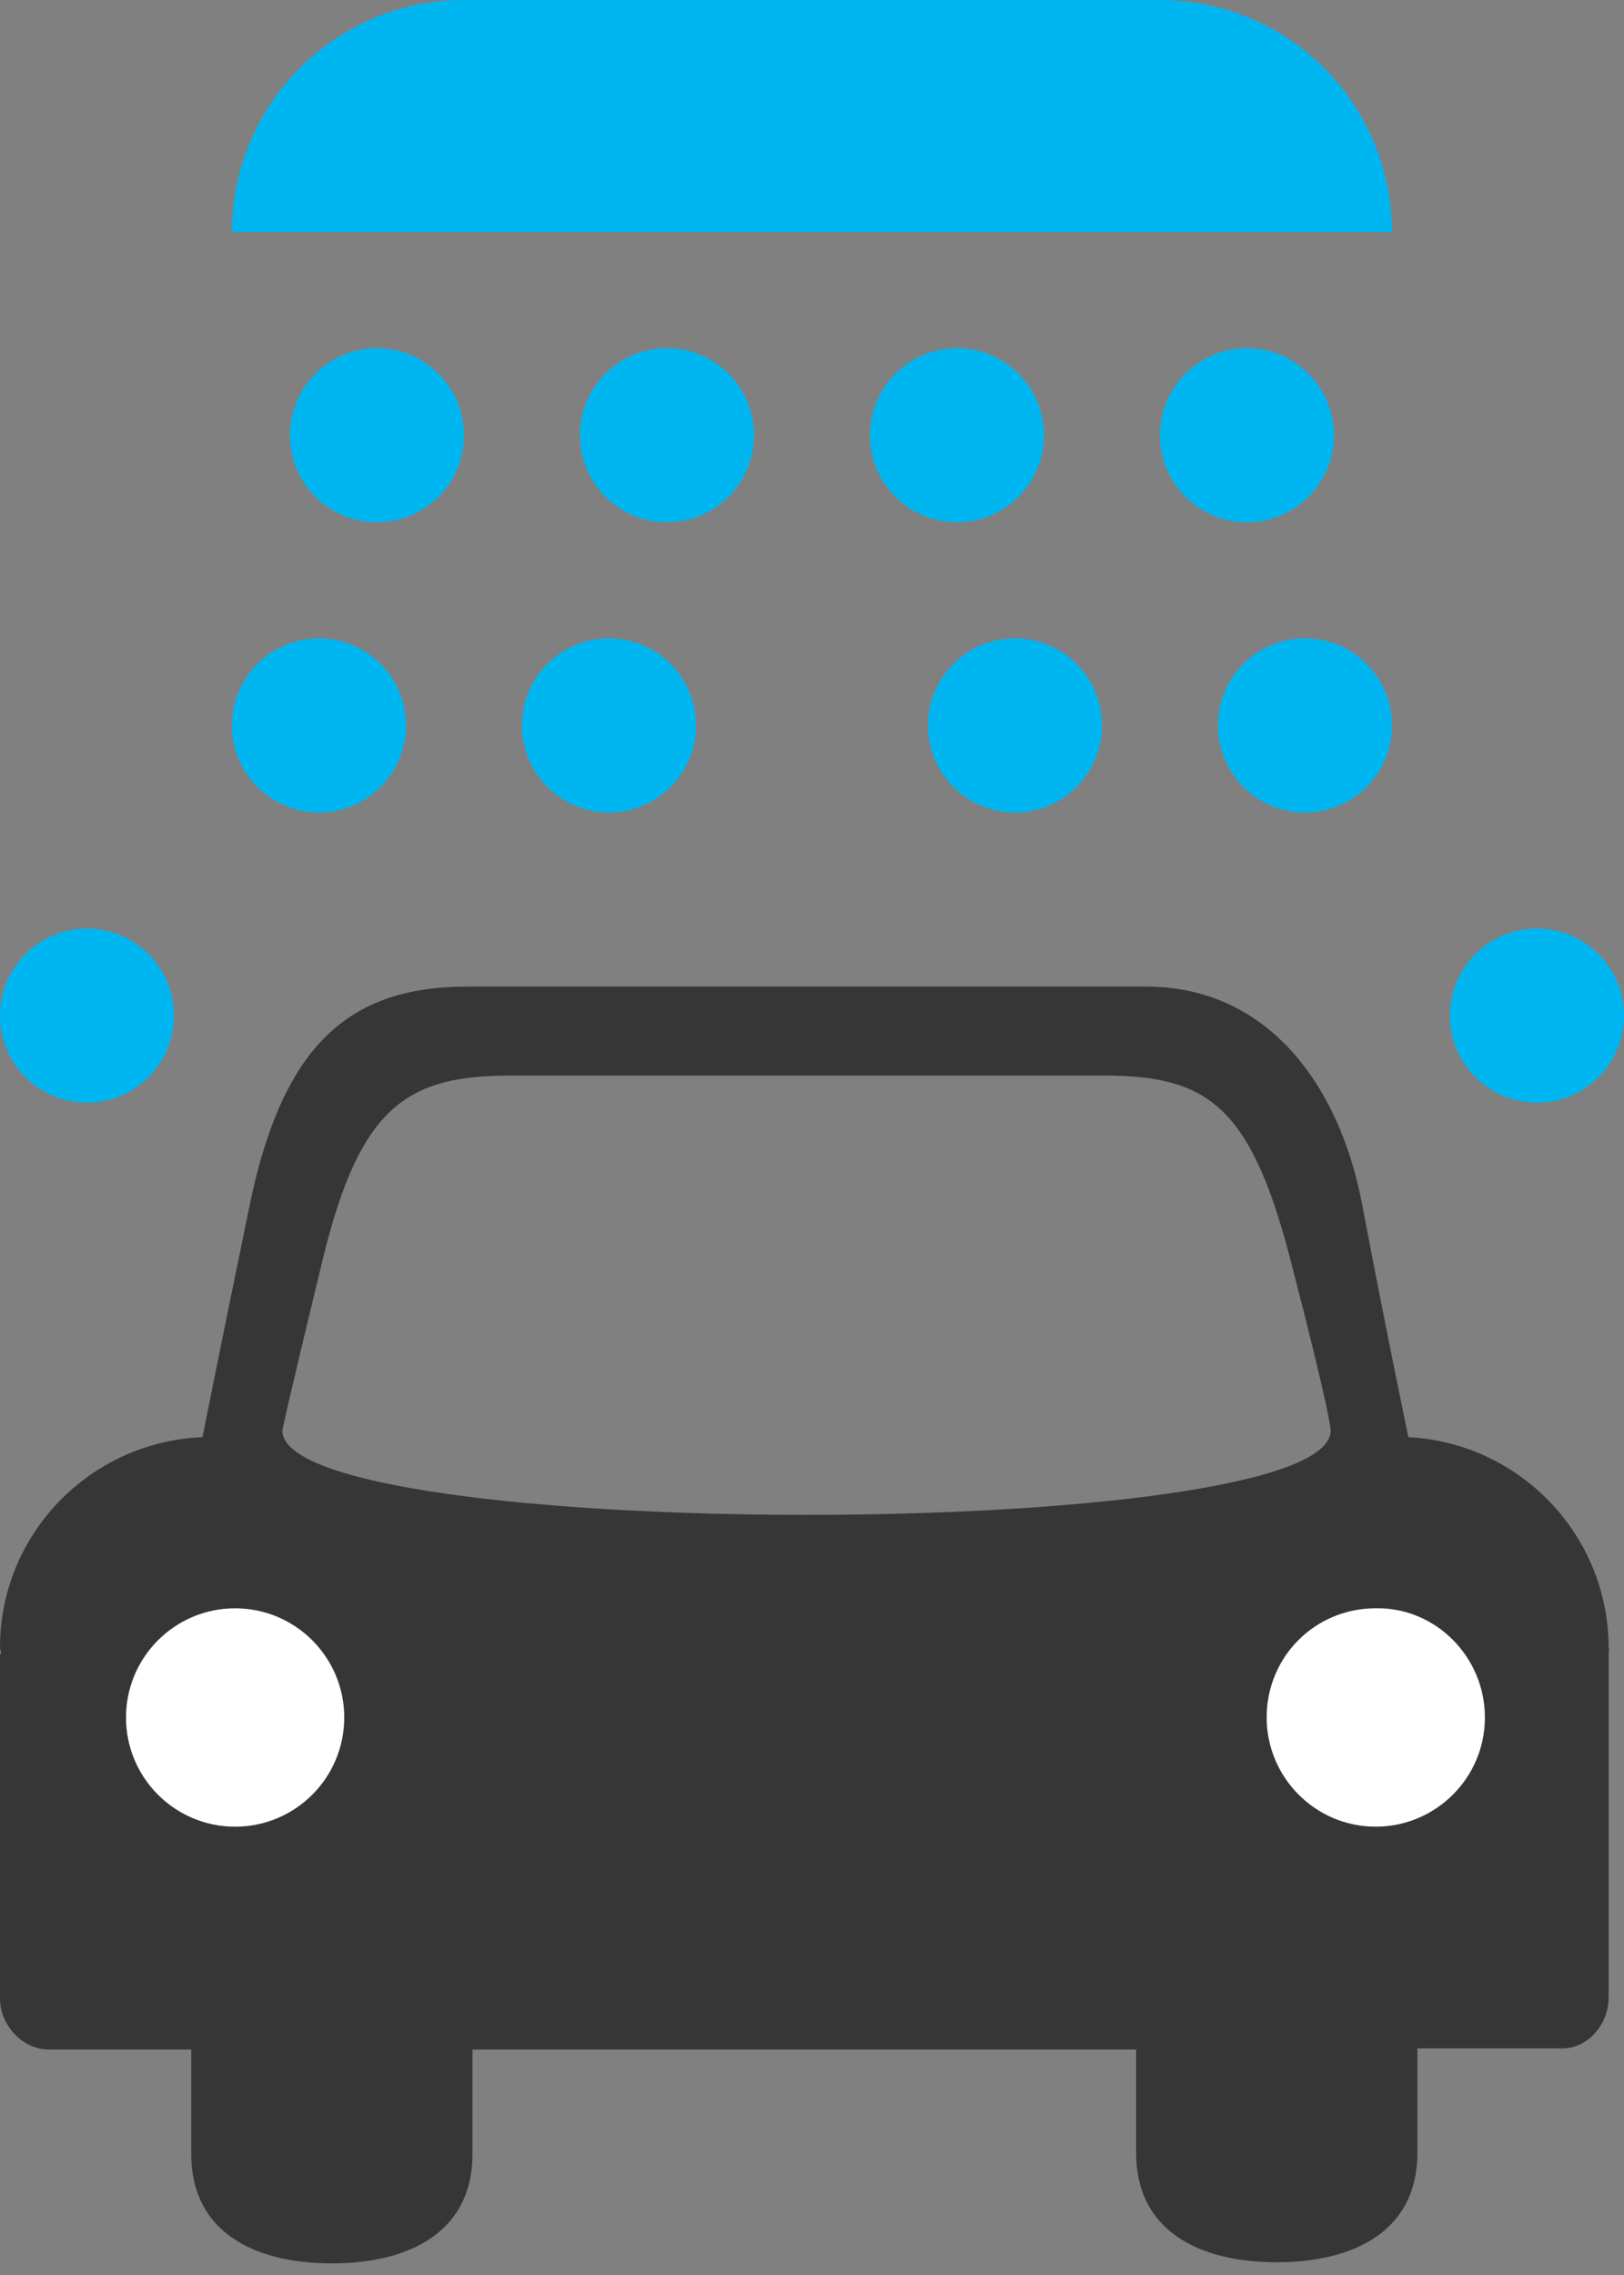 <svg width="70" height="98" viewBox="0 0 70 98" fill="none" xmlns="http://www.w3.org/2000/svg">
<rect x="0" y="0" width="70" height="98" fill="#808080" stroke="none"/>
<path d="M10 10C10 4.477 14.477 0 20 0H50C55.523 0 60 4.477 60 10V10H10V10Z" fill="#00B6F1"/>
<circle cx="3.75" cy="43.75" r="3.75" fill="#00B6F1"/>
<circle cx="16.25" cy="18.75" r="3.75" fill="#00B6F1"/>
<circle cx="13.75" cy="31.25" r="3.75" fill="#00B6F1"/>
<circle cx="28.75" cy="18.75" r="3.75" fill="#00B6F1"/>
<circle cx="26.25" cy="31.25" r="3.75" fill="#00B6F1"/>
<circle cx="41.25" cy="18.75" r="3.75" fill="#00B6F1"/>
<circle cx="43.75" cy="31.25" r="3.75" fill="#00B6F1"/>
<circle cx="53.75" cy="18.75" r="3.75" fill="#00B6F1"/>
<circle cx="56.251" cy="31.25" r="3.75" fill="#00B6F1"/>
<circle cx="66.25" cy="43.75" r="3.75" fill="#00B6F1"/>
<path d="M69.337 71.171C69.337 71.22 69.337 71.268 69.337 71.268V86.057C69.337 87.172 68.464 88.239 67.349 88.239H61.094V92.748C61.094 96.094 58.379 97.451 55.033 97.451C51.687 97.451 48.972 96.094 48.972 92.748V88.287H20.365V92.797C20.365 96.142 17.649 97.5 14.304 97.5C10.958 97.5 8.243 96.142 8.243 92.797V88.287H2.085C0.97 88.287 0 87.221 0 86.106V71.317C0 71.268 0.048 71.22 0.048 71.22C0.048 71.123 0 71.075 0 70.978C0 66.08 3.879 62.104 8.728 61.91C8.728 61.91 9.358 58.715 10.764 51.907C12.17 45.099 14.982 42.5 20.122 42.5H49.408C54.548 42.5 57.716 46.607 58.718 51.907C59.72 57.206 60.706 61.91 60.706 61.91C65.506 62.153 69.337 66.129 69.337 70.978C69.385 71.026 69.337 71.075 69.337 71.171ZM55.615 54.234C53.873 47.53 51.978 46.331 47.517 46.331H22.013C17.552 46.331 15.517 47.649 13.916 54.234C12.315 60.819 12.17 61.62 12.17 61.62C12.17 66.468 57.36 66.468 57.36 61.62C57.36 61.62 57.357 60.938 55.615 54.234Z" fill="#363636"/>
<path d="M10.134 78.688C12.732 78.688 14.838 76.582 14.838 73.984C14.838 71.387 12.732 69.281 10.134 69.281C7.537 69.281 5.431 71.387 5.431 73.984C5.431 76.582 7.537 78.688 10.134 78.688Z" fill="white"/>
<path d="M64.004 73.984C64.004 76.602 61.87 78.687 59.3 78.687C56.682 78.687 54.597 76.553 54.597 73.984C54.597 71.365 56.682 69.28 59.3 69.28C61.87 69.232 64.004 71.365 64.004 73.984Z" fill="white"/>
</svg>
